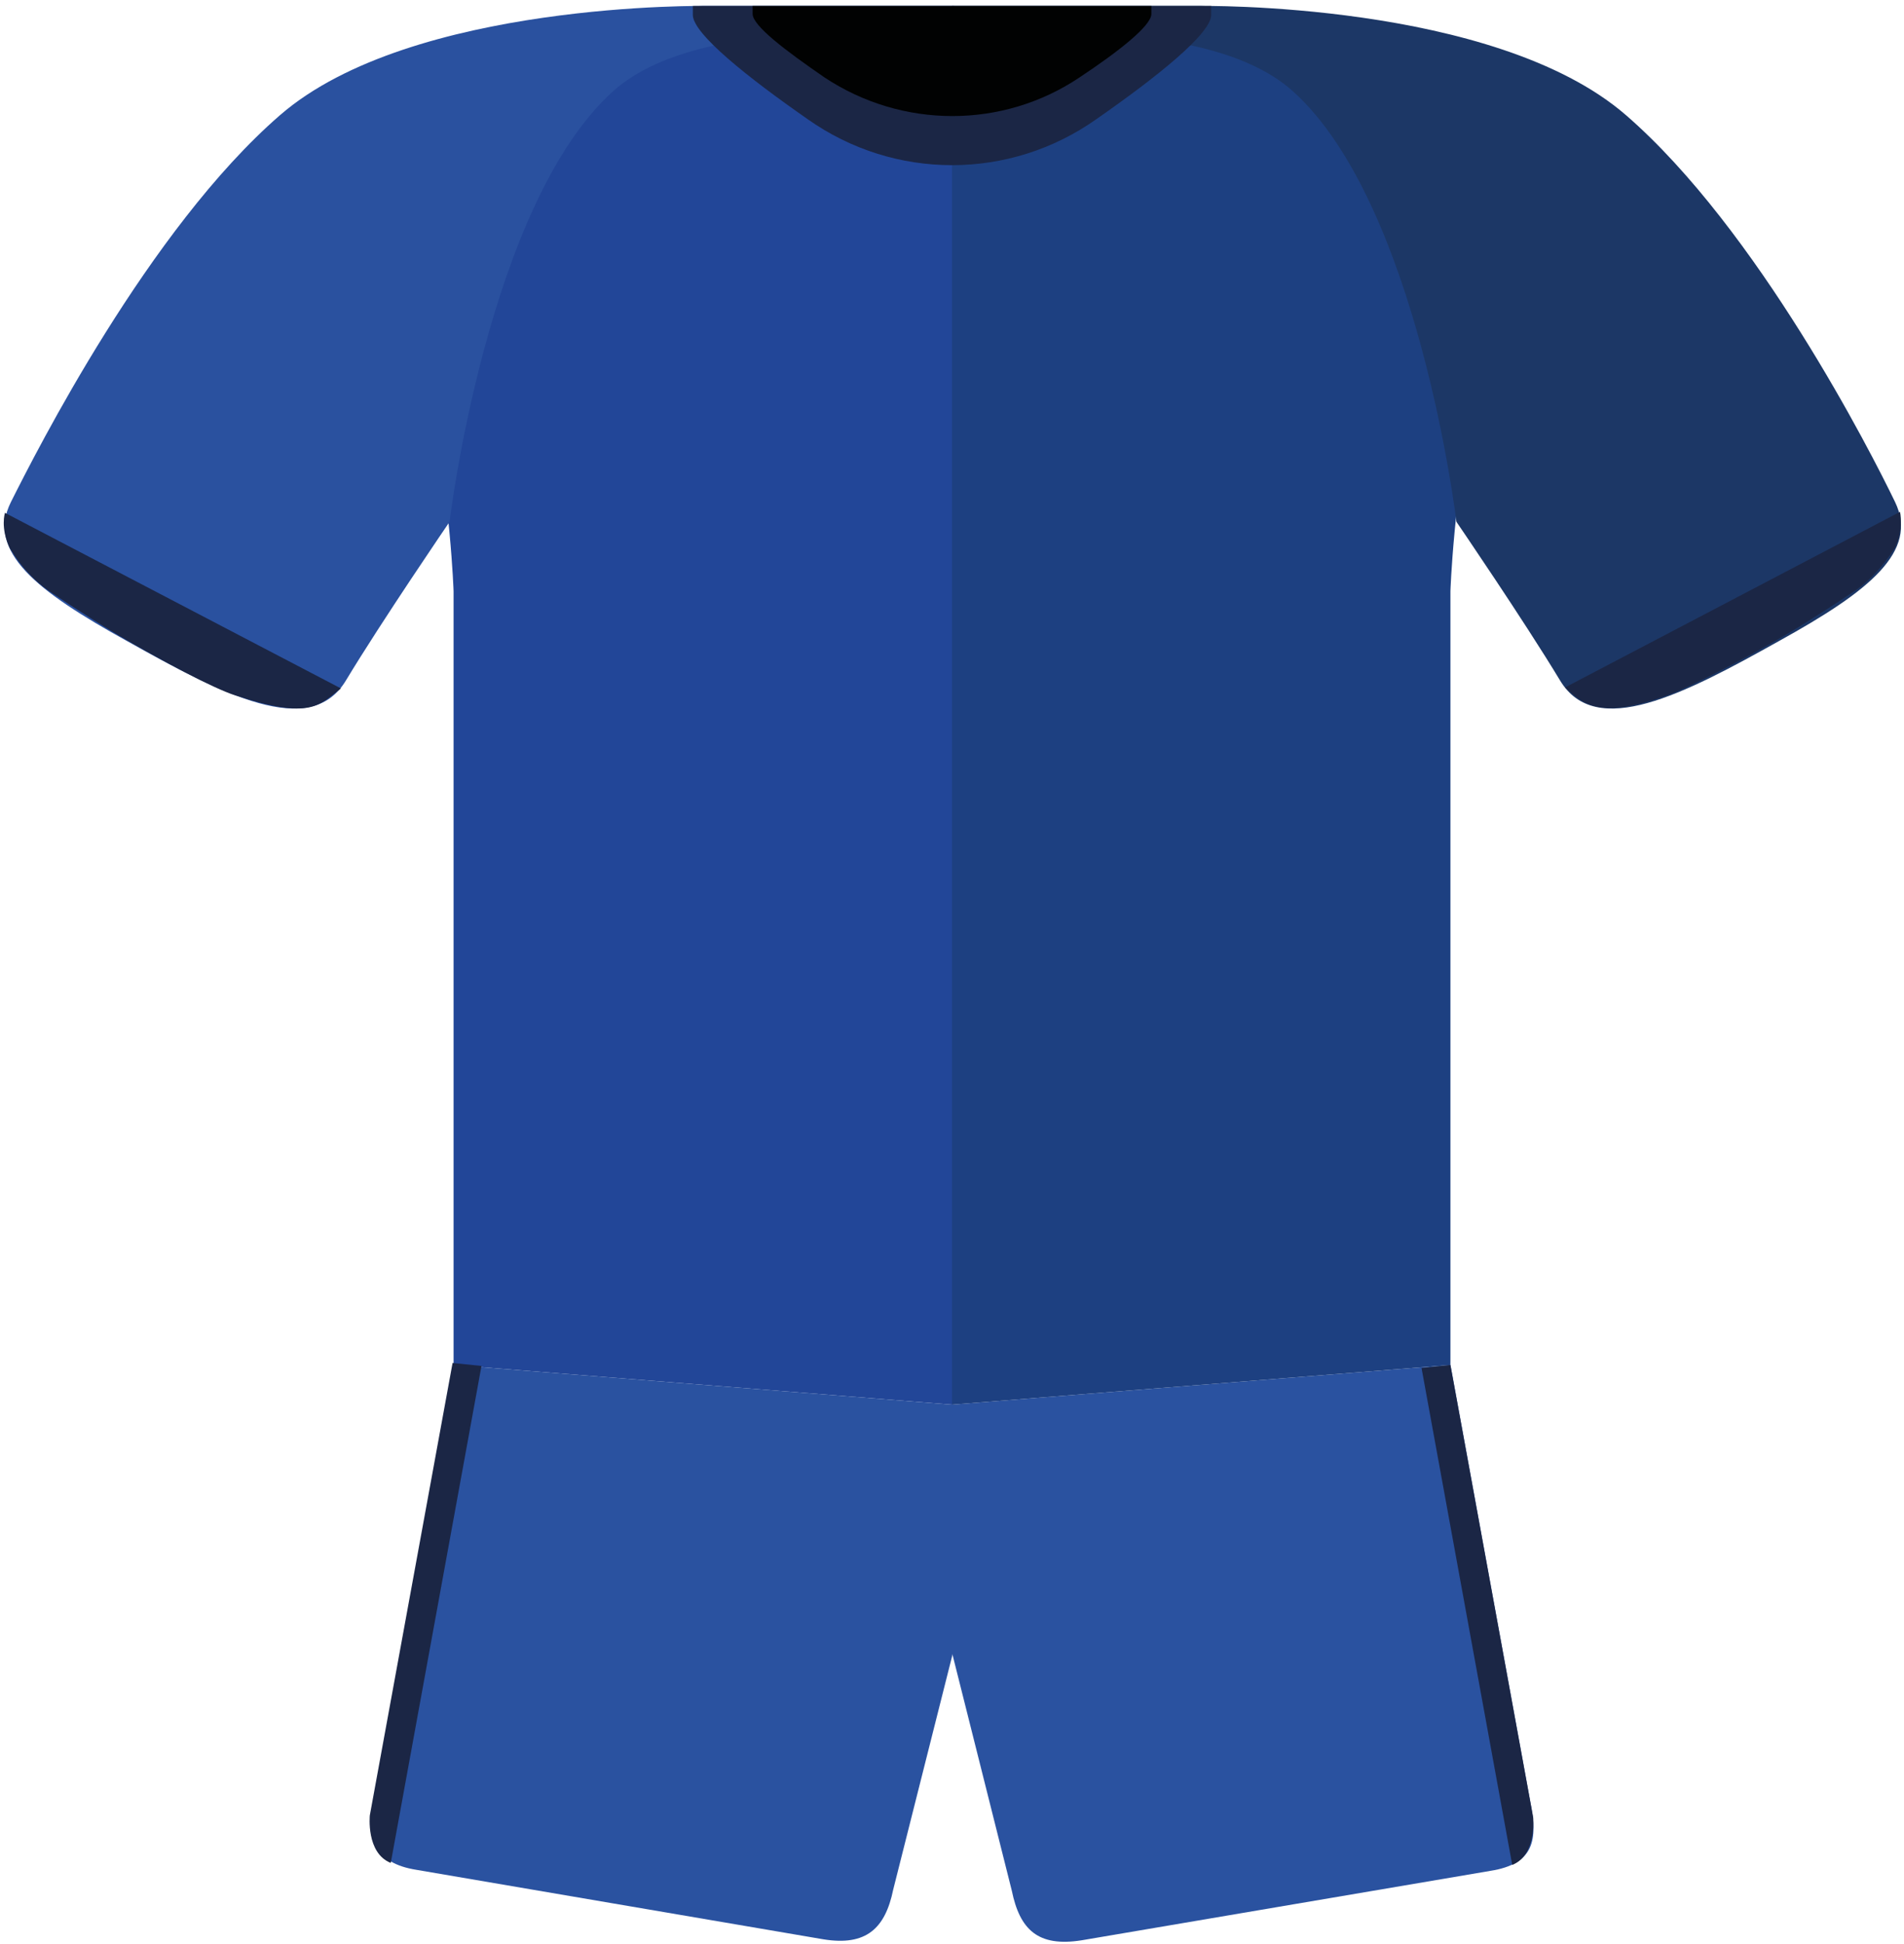 <?xml version="1.0" encoding="UTF-8"?>
<svg width="191px" height="195px" viewBox="0 0 191 195" version="1.1" xmlns="http://www.w3.org/2000/svg" xmlns:xlink="http://www.w3.org/1999/xlink">
    <!-- Generator: sketchtool 62 (101010) - https://sketch.com -->
    <title>59B9E366-254D-4576-87E7-62F75E98F1A1</title>
    <desc>Created with sketchtool.</desc>
    <g id="--Premier-League-2020-21" stroke="none" stroke-width="1" fill="none" fill-rule="evenodd">
        <g id="Premier-League-2020-21" transform="translate(-1709, -262)">
            <g id="Chelsea" transform="translate(1709, 262)">
                <g id="Asset-1">
                    <path d="M95.5,140.878 L145.5,136.898 L153.5,180.673 C154.3,184.554 153.9,186.941 149.5,187.638 L108.5,194.602 C104.1,195.298 102.3,193.508 101.5,189.628 L95.5,165.75 L95.5,140.878 Z" id="shorts" fill="#2A52A0"></path>
                    <path d="M95.5,140.878 L45.5,136.898 L37.8,180.574 C37,184.355 37.4,186.842 41.8,187.538 L82.6,194.503 C86.9,195.199 88.8,193.408 89.6,189.528 L95.6,165.75 L95.5,140.878 Z" id="Path" fill="#2A52A0"></path>
                    <path d="M95.5,0.597 L120.5,0.597 C124.8,0.696 146.9,1.89 161.5,10.645 C146.7,22.286 145.5,59.296 145.5,59.296 L145.5,136.898 L95.5,140.878 L95.5,0.597 Z" id="Path-2" fill="#1D4081"></path>
                    <path d="M95.5,0.597 L70.5,0.597 C66.2,0.696 44.1,1.89 29.5,10.645 C44.3,22.286 45.5,59.296 45.5,59.296 L45.5,136.898 L95.5,140.878 L95.5,0.597 Z" id="Path-3" fill="#224698"></path>
                    <path d="M95.7,0.597 L71,0.597 C71,0.597 41.3,0.099 28.1,11.541 C14.9,22.982 3.6,45.367 1.1,50.342 C-1.4,55.316 3.7,59.296 12.7,64.27 C22.3,69.643 31.1,74.219 34.7,68.25 C38.3,62.281 45.1,52.332 45.1,52.332 C45.1,52.332 48.9,20.495 61.5,9.153 C71,0.597 95.6,4.079 95.6,4.079 L95.7,0.597 Z" id="Path-4" fill="#2A519F"></path>
                    <path d="M95.5,0.597 L120.2,0.597 C120.2,0.597 149.9,0.099 163.1,11.541 C176.3,22.982 187.7,45.367 190.1,50.342 C192.5,55.316 187.5,59.296 178.5,64.27 C168.9,69.643 160.1,74.219 156.5,68.25 C152.9,62.281 146.1,52.332 146.1,52.332 C146.1,52.332 142.3,20.495 129.7,9.153 C120.2,0.597 95.5,4.079 95.5,4.079 L95.5,0.597 Z" id="Path-5" fill="#1C3766"></path>
                    <path d="M121.5,0.597 L69.5,0.597 L69.5,1.492 C69.5,3.383 75,7.76 81,11.939 C89.7,18.107 101.3,18.107 110,11.939 C116,7.76 121.5,3.383 121.5,1.492 L121.5,0.597 Z" id="colar" fill="#1B2645"></path>
                    <path d="M115.5,0.597 L75.5,0.597 L75.5,1.393 C75.5,2.587 78.8,5.074 82.7,7.76 C90.5,12.934 100.6,12.934 108.3,7.76 C112.2,5.173 115.5,2.587 115.5,1.393 L115.5,0.597 L115.5,0.597 Z" id="Path-6" fill="#010202"></path>
                </g>
                <path d="M0.5,51.436 C0.5,51.436 0,52.929 1,55.018 C1,55.018 1.2,55.316 1.2,55.316 C2.1,56.809 3.4,58.202 4.8,59.196 C4.8,59.196 8,61.385 11.8,63.673 C16.2,66.26 21.4,69.046 23.6,69.742 C31.2,72.23 32,70.737 34.2,69.046" id="Path" fill="#1B2645"></path>
                <path d="M157,68.946 C158.9,70.638 160.4,72.23 167.5,69.643 C169.6,68.847 174.9,66.161 179.3,63.574 C183.1,61.286 186.3,59.097 186.3,59.097 C187.7,58.102 189,56.61 189.9,55.217 C189.9,55.217 190.1,54.918 190.1,54.918 C191,52.929 190.6,51.337 190.6,51.337" id="Path" fill="#1B2645"></path>
                <path d="M145.5,136.898 L153.8,182.265 C153.8,182.265 154.2,186.046 151.7,187.041 L142.6,137.196 L145.5,136.898 Z" id="Path" fill="#1B2645"></path>
                <path d="M45.4,136.699 L37.1,182.066 C37.1,182.066 36.7,185.847 39.2,186.842 L48.3,136.997 L45.4,136.699 Z" id="Path" fill="#1B2645"></path>
            </g>
        </g>
    </g>
</svg>